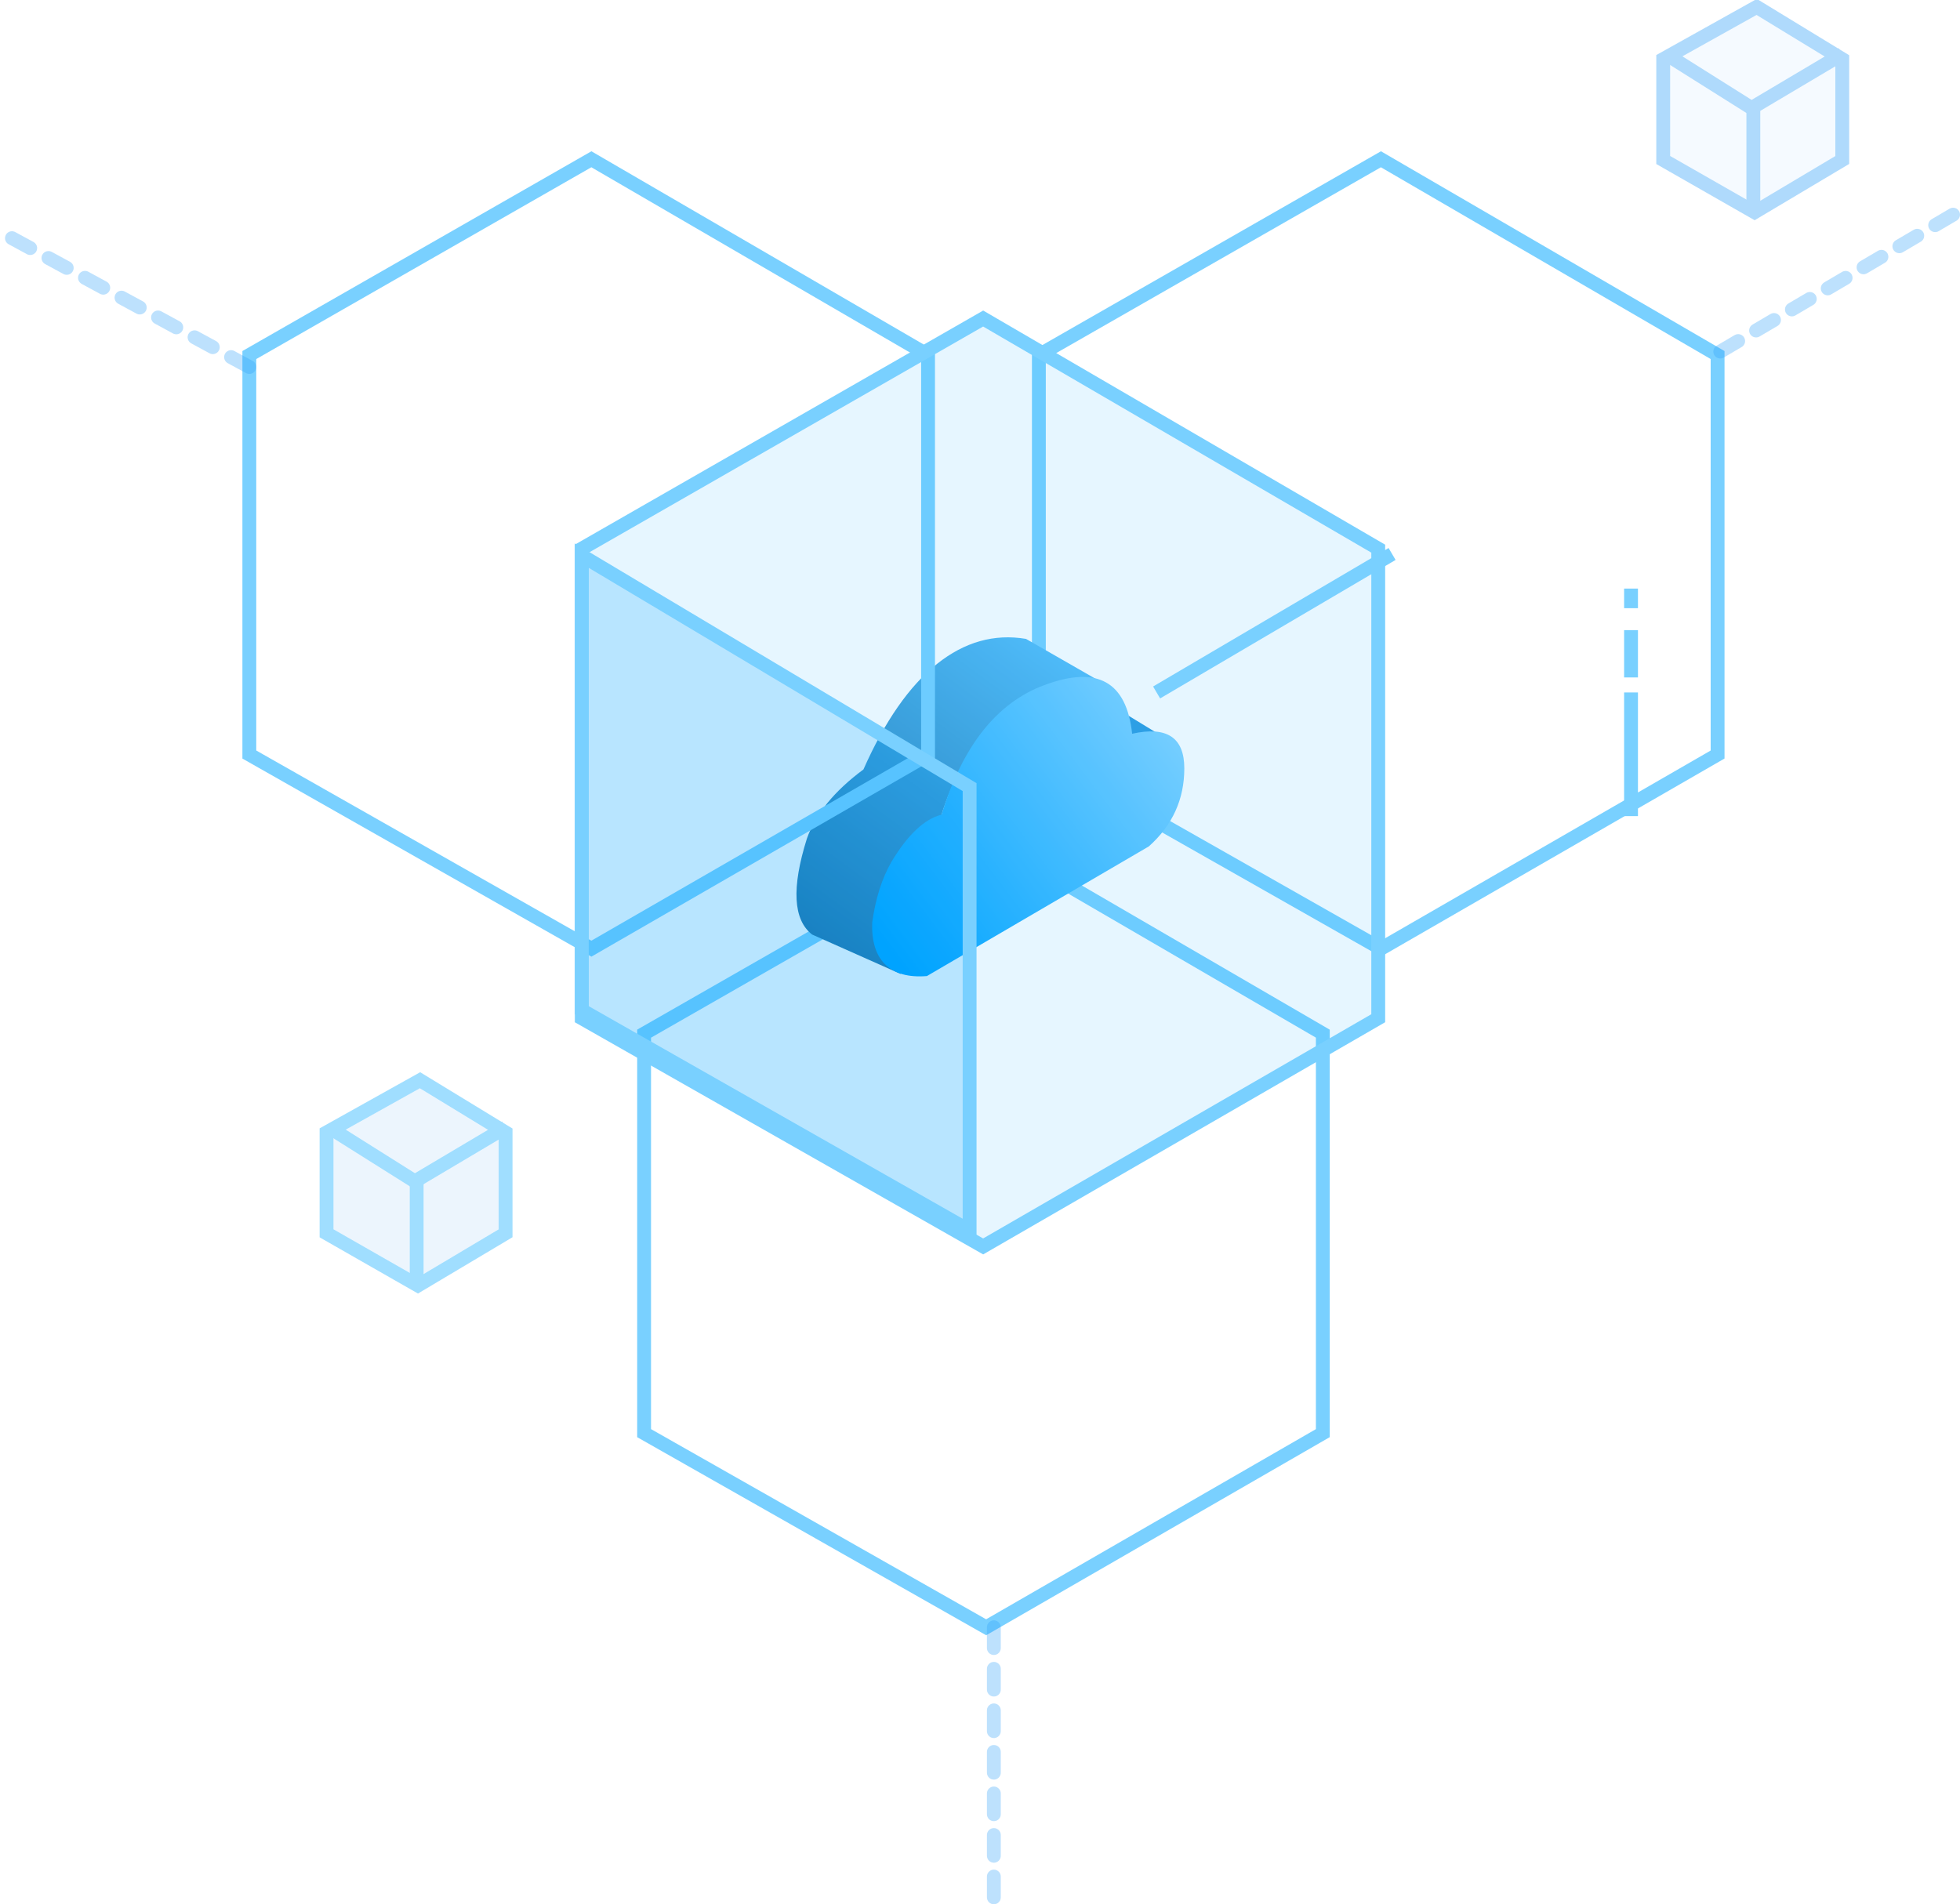 <?xml version="1.0" encoding="UTF-8" standalone="no"?>
<svg width="283px" height="275px" viewBox="0 0 283 275" version="1.1" xmlns="http://www.w3.org/2000/svg" xmlns:xlink="http://www.w3.org/1999/xlink">
    <!-- Generator: Sketch 50.2 (55047) - http://www.bohemiancoding.com/sketch -->
    <title>Group 24</title>
    <desc>Created with Sketch.</desc>
    <defs>
        <linearGradient x1="25.146%" y1="0%" x2="88.255%" y2="93.718%" id="linearGradient-1">
            <stop stop-color="#56BCF7" offset="0%"></stop>
            <stop stop-color="#2175AA" offset="100%"></stop>
        </linearGradient>
        <linearGradient x1="10.102%" y1="15.914%" x2="100%" y2="83.495%" id="linearGradient-2">
            <stop stop-color="#7FD1FF" offset="0%"></stop>
            <stop stop-color="#00A4FF" offset="100%"></stop>
        </linearGradient>
    </defs>
    <g id="官网" stroke="none" stroke-width="1" fill="none" fill-rule="evenodd">
        <g id="PAAS-2-Copy" transform="translate(-497, -4780)">
            <g id="Group-44" transform="translate(498, 4781)">
                <g id="Group-24" transform="translate(140.5, 136.5) scale(-1, 1) translate(-140.5, -136.5) ">
                    <polygon id="Path-19" stroke="#79D0FF" stroke-width="2" points="82.612 22 34 50.273 34 107.964 82.612 136 132 107.964 132 50.273"></polygon>
                    <polygon id="Path-19-Copy-2" stroke="#79D0FF" stroke-width="2" points="139.612 120 91 148.273 91 205.964 139.612 234 189 205.964 189 148.273"></polygon>
                    <g id="Group-15" transform="translate(139, 115.5) rotate(-360) translate(-139, -115.5) translate(111, 91)">
                        <polygon id="Path-42" fill="#329EE2" points="2.732 14.606 8.374 11.162 9.561 15.216"></polygon>
                        <path d="M11.577,6.736 L22.861,0.263 C27.442,-0.506 31.727,0.7 35.713,3.881 C39.7,7.061 43.239,12.141 46.33,19.119 C50.523,22.225 53.246,25.556 54.496,29.111 C56.726,36.21 56.476,40.825 53.746,42.956 L40.905,48.675 C44.581,44.892 45.483,40.786 43.611,36.36 C42.336,32.33 39.518,28.872 35.158,25.985 C33.393,20.159 30.506,15.237 26.496,11.22 C20.365,6.7 15.392,5.206 11.577,6.736 Z" id="Path-41" fill="url(#linearGradient-1)"></path>
                        <path d="M7.533,13.961 C2.511,12.841 5.74765064e-14,14.509 0,18.965 C-5.7288223e-14,23.422 1.706,27.176 5.117,30.229 L37.166,48.956 C39.827,49.168 41.833,48.611 43.184,47.285 C44.535,45.96 45.162,43.935 45.063,41.211 C44.592,37.783 43.669,34.872 42.295,32.477 C39.944,28.549 37.531,26.273 35.055,25.65 C32.017,15.709 27.066,9.471 20.203,6.937 C12.574,4.076 8.351,6.417 7.533,13.961 Z" id="Path-39" fill="url(#linearGradient-2)"></path>
                    </g>
                    <polygon id="Path-19-Copy" stroke="#79D0FF" stroke-width="2" points="196.612 22 148 50.273 148 107.964 196.612 136 246 107.964 246 50.273"></polygon>
                    <polygon id="Path-19-Copy-3" stroke="#79D0FF" stroke-width="2" fill-opacity="0.1" fill="#00A4FF" points="140.045 45 83 78.233 83 146.046 140.045 179 198 146.046 198 78.233"></polygon>
                    <path d="M142,176.719 L142,112.668 L198,79.238 L198,144.882 L142,176.719 Z" id="Path-20" stroke="#79D0FF" stroke-width="2" fill-opacity="0.2" fill="#00A4FF"></path>
                    <path d="M81,79 L115,99" id="Path-21" stroke="#79D0FF" stroke-width="2"></path>
                    <path d="M0,30 L34,50" id="Path-21-Copy" stroke-opacity="0.316" stroke="#2E9EF7" stroke-width="2" stroke-linecap="round" stroke-dasharray="3"></path>
                    <path d="M246,52 L281,33" id="Path-22" stroke-opacity="0.316" stroke="#2E9EF7" stroke-width="2" stroke-linecap="round" stroke-dasharray="3"></path>
                    <path d="M138.5,234 L138.5,273" id="Path-23" stroke-opacity="0.316" stroke="#2E9EF7" stroke-width="2" stroke-linecap="round" stroke-dasharray="3"></path>
                    <path d="M46.5,99 L46.5,116.859" id="Path-24" stroke="#79D0FF" stroke-width="2"></path>
                    <path d="M46.5,90 L46.5,96.831" id="Path-24-Copy" stroke="#79D0FF" stroke-width="2"></path>
                    <path d="M46.5,84 L46.5,86.831" id="Path-24-Copy-2" stroke="#79D0FF" stroke-width="2"></path>
                    <g id="Group-11" opacity="0.383" transform="translate(16, 0)" stroke="#2E9EF7" stroke-width="2">
                        <polygon id="Path-25" fill-opacity="0.125" fill="#2E9EF7" points="12.355 0 0 7.536 0 22.105 12.661 29.646 25.853 22.105 25.853 7.536"></polygon>
                        <polyline id="Path-26" points="0 6.818 13.103 14.598 25.465 6.818"></polyline>
                        <path d="M12.839,14.517 L12.839,29.035" id="Path-27"></path>
                    </g>
                    <g id="Group-11-Copy" opacity="0.704" transform="translate(209, 155)" stroke="#79D0FF" stroke-width="2">
                        <polygon id="Path-25" fill-opacity="0.125" fill="#2E9EF7" points="12.355 0 0 7.536 0 22.105 12.661 29.646 25.853 22.105 25.853 7.536"></polygon>
                        <polyline id="Path-26" points="0 6.818 13.103 14.598 25.465 6.818"></polyline>
                        <path d="M12.839,14.517 L12.839,29.035" id="Path-27"></path>
                    </g>
                </g>
            </g>
        </g>
    </g>
</svg>